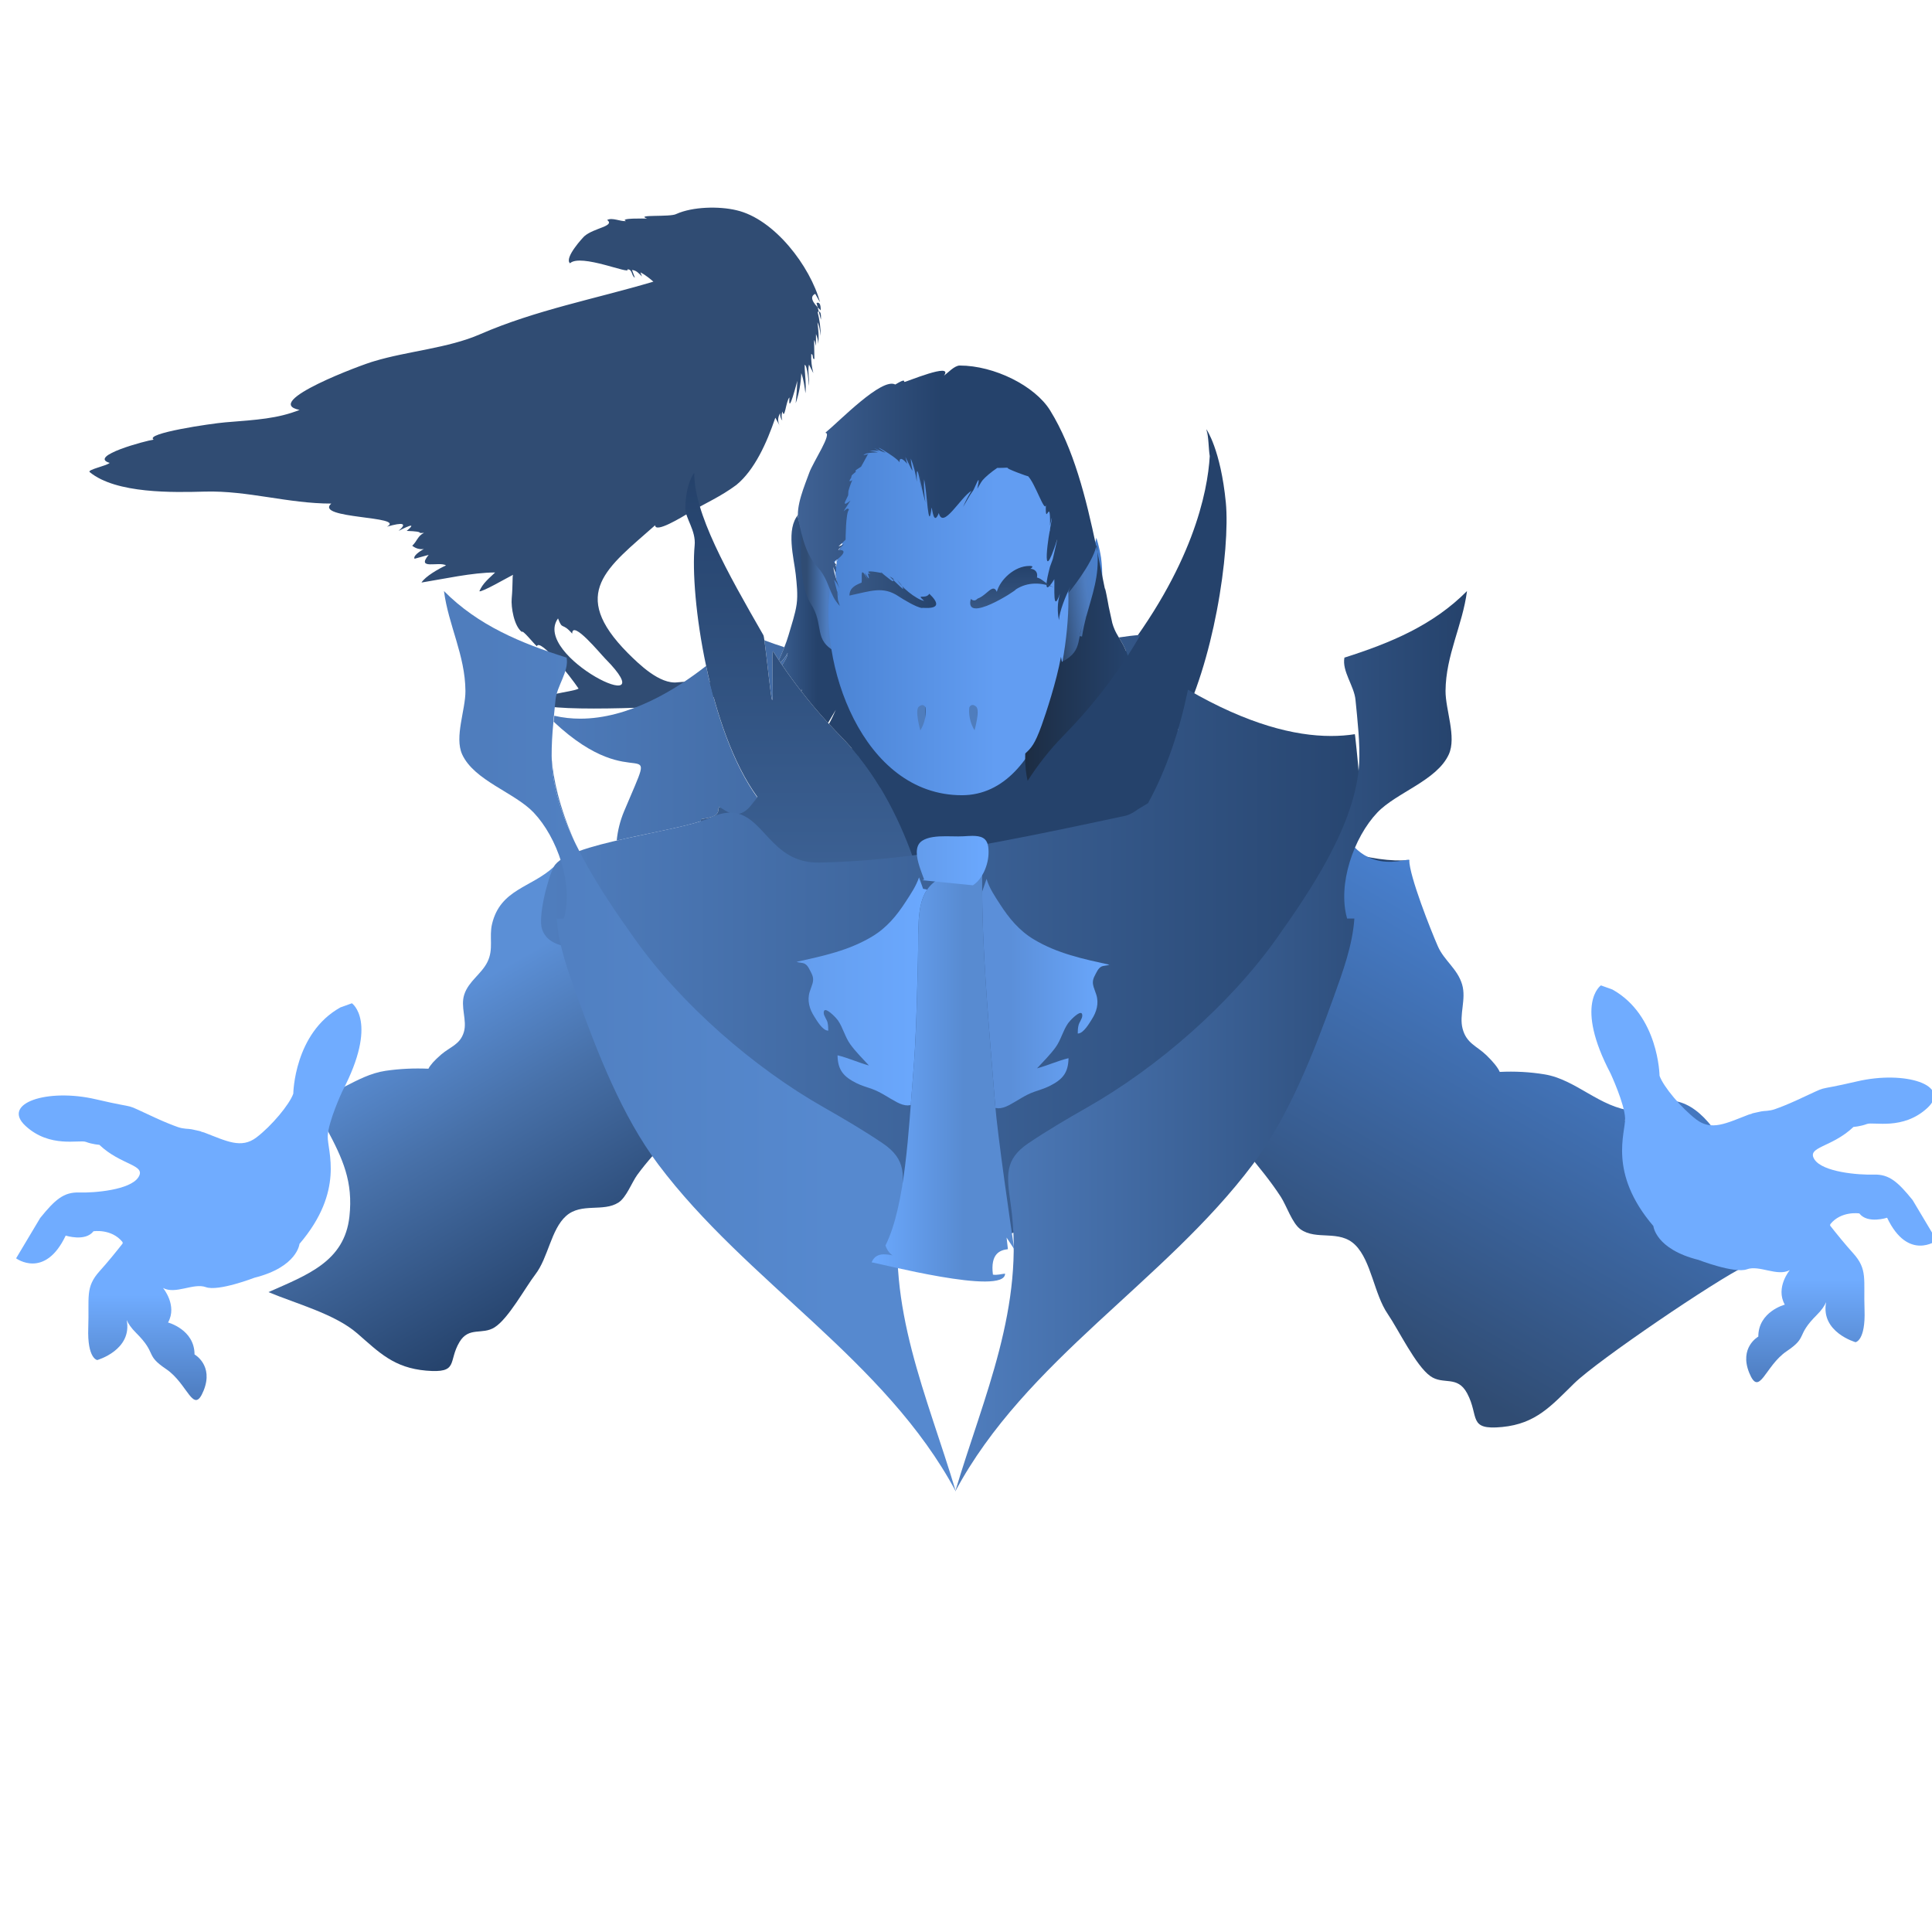 <?xml version="1.0" encoding="utf-8"?>
<!-- Generator: Adobe Illustrator 16.0.0, SVG Export Plug-In . SVG Version: 6.00 Build 0)  -->
<!DOCTYPE svg PUBLIC "-//W3C//DTD SVG 1.1//EN" "http://www.w3.org/Graphics/SVG/1.1/DTD/svg11.dtd">
<svg version="1.1" id="castl0" xmlns="http://www.w3.org/2000/svg" xmlns:xlink="http://www.w3.org/1999/xlink" x="0px" y="0px"
	 width="120px" height="120px" viewBox="0 0 120 120" enable-background="new 0 0 120 120" xml:space="preserve">
<linearGradient id="SVGID_1_" gradientUnits="userSpaceOnUse" x1="-533.333" y1="1076.97" x2="-532.333" y2="1076.97" gradientTransform="matrix(14.252 0 0 14.252 7652.034 -15295.651)">
	<stop  offset="0" style="stop-color:#4770A8"/>
	<stop  offset="0.163" style="stop-color:#25426B"/>
	<stop  offset="1" style="stop-color:#25426B"/>
</linearGradient>
<rect x="52.913" y="44.087" fill="url(#SVGID_1_)" width="12.229" height="18.901"/>
<linearGradient id="SVGID_2_" gradientUnits="userSpaceOnUse" x1="-533.4" y1="1076.926" x2="-532.293" y2="1076.926" gradientTransform="matrix(41.026 0 0 41.026 21888.766 -44153.422)">
	<stop  offset="0" style="stop-color:#304C73"/>
	<stop  offset="0.837" style="stop-color:#304C73"/>
	<stop  offset="1" style="stop-color:#304C73"/>
</linearGradient>
<path fill="url(#SVGID_2_)" d="M50.784,19.378c0.161-0.093,0.229,0.067,0.205,0.483c-0.09-0.348-0.183-0.696-0.273-1.043
	c0.181-0.068,0.267,0.083,0.26,0.457c-0.565-0.522-0.681-0.864-0.341-1.024c0.101,0.175,0.199,0.351,0.299,0.526
	c-0.604-2.225-2.827-5.177-5.196-5.72c-1.078-0.257-2.712-0.223-3.732,0.234c-0.357,0.209-2.612,0.012-1.813,0.284
	c-0.147,0.004-1.755-0.044-1.311,0.159c-0.36,0.03-0.848-0.241-1.169-0.072c0.506,0.388-0.813,0.49-1.409,1.002
	c-0.078,0.065-1.278,1.354-0.901,1.689c0.665-0.629,3.817,0.743,3.563,0.38c0.326-0.025,0.246,0.409,0.466,0.515
	c-0.059-0.16-0.118-0.319-0.177-0.479c0.27,0.026,0.412,0.19,0.62,0.405l-0.097-0.257c0.337,0.166,0.705,0.492,0.805,0.577
	c-3.609,1.073-7.299,1.757-10.777,3.272c-1.976,0.863-4.502,1.043-6.571,1.671c-0.686,0.181-7.045,2.548-4.628,3.024
	c-1.361,0.539-2.627,0.613-4.62,0.772c-0.894,0.075-5.047,0.687-4.443,1.074c-0.456,0.056-4.115,1.031-2.733,1.445
	c-0.172,0.177-1.413,0.422-1.242,0.569c1.644,1.357,5.216,1.265,7.167,1.213c2.668-0.07,5.146,0.744,7.838,0.744
	c-1.079,0.963,4.689,0.764,3.46,1.435c1.02-0.293,1.262-0.207,0.726,0.259c0.233-0.116,1.287-0.658,0.501,0.003
	c1.299,0.048,0.485,0.168,1.075,0.12c-0.397,0.195-0.417,0.506-0.731,0.802c0.211,0.169,0.451,0.238,0.719,0.205
	c0.013-0.009-0.708,0.378-0.575,0.604l0.876-0.243c-0.795,0.964,0.644,0.39,1.08,0.655c-0.446,0.199-1.292,0.685-1.525,1.065
	c1.357-0.218,3.17-0.625,4.573-0.625c-0.386,0.375-0.758,0.654-0.979,1.165c0.135,0.087,1.782-0.869,2.092-1.021
	c-0.051,0.1-0.006,0.614-0.083,1.472c-0.048,0.529,0.138,1.7,0.627,2.076c0.051-0.154,0.715,0.7,0.934,0.89
	c0.194-0.524,2.08,1.862,2.594,2.632c-0.444,0.241-2.515,0.323-2.489,0.925c0.724,0.624,9.854,0.137,9.868,0.028
	c0.025-0.207-0.319-0.2-0.377-0.35c0.304-0.081,2.851-0.051,2.846-0.186c-0.036-1.039-3.194-0.87-3.704-0.808
	c-1.108,0.136-2.389-1.125-3.089-1.82c-3.691-3.727-1.266-5.306,1.698-7.935c0.015,0.5,1.593-0.464,2.199-0.826
	c0.923-0.55,1.866-0.949,2.846-1.678c1.129-0.923,1.886-2.602,2.422-4.177c0.104,0.188,0.205,0.375,0.307,0.563
	c-0.171-0.281-0.173-0.563-0.01-0.847c-0.012,0.176,0.031,0.33,0.134,0.462c-0.057-0.197-0.056-0.391,0.01-0.567
	c0.14,0.587,0.215-0.647,0.434-0.871c-0.095,1.26,0.477-0.993,0.491-1.033c-0.02,0.466-0.053,0.931-0.101,1.395
	c0.207-0.603,0.322-1.232,0.346-1.868c0.153,0.403,0.198,0.826,0.259,1.246c0.063-0.582-0.049-1.178-0.049-1.763
	c0.171,0,0.265,1.233,0.27,1.31c0.037-0.415-0.096-0.927-0.002-1.327l0.271,0.531c-0.102-0.387-0.146-0.78-0.13-1.18
	c0.153-0.02,0.043,0.344,0.196,0.3c0-0.927-0.082-1.611,0.098-0.805c0-0.263,0-0.504,0-0.745c0.082,0.195,0.137,0.397,0.137,0.613
	c0.063-0.446,0.007-0.897-0.046-1.339c0.143,0.259,0.151,0.545,0.205,0.849C50.973,20.365,50.907,19.867,50.784,19.378
	C50.786,19.375,50.832,19.621,50.784,19.378z M37.602,40.92c3.937,3.994-4.622-0.188-2.942-2.509
	c0.291,0.773,0.236,0.203,0.88,0.945C35.539,38.458,37.302,40.624,37.602,40.92C37.725,41.046,37.351,40.673,37.602,40.92z"/>
<linearGradient id="SVGID_3_" gradientUnits="userSpaceOnUse" x1="34.392" y1="44.831" x2="34.392" y2="44.831" gradientTransform="matrix(5.740000e-005 0 0 -5.740000e-005 34.423 44.893)">
	<stop  offset="0" style="stop-color:#4F7DBD"/>
	<stop  offset="0.015" style="stop-color:#4F7DBD"/>
	<stop  offset="1" style="stop-color:#25426B"/>
</linearGradient>
<polygon fill="url(#SVGID_3_)" points="34.392,44.833 34.392,44.831 34.392,44.83 "/>
<linearGradient id="SVGID_4_" gradientUnits="userSpaceOnUse" x1="-533.333" y1="1076.969" x2="-532.333" y2="1076.969" gradientTransform="matrix(58.054 0 0 -58.054 30992.781 62568.766)">
	<stop  offset="0" style="stop-color:#4F7DBD"/>
	<stop  offset="0.015" style="stop-color:#4F7DBD"/>
	<stop  offset="1" style="stop-color:#25426B"/>
</linearGradient>
<path fill="url(#SVGID_4_)" d="M36.036,44.638c-0.534,0-1.074-0.057-1.608-0.182c-0.014,0.124-0.026,0.25-0.036,0.375
	c5.202,4.88,6.652,0.127,4.369,5.565c-0.248,0.595-0.395,1.201-0.457,1.813c1.883-0.439,3.985-0.805,5.225-1.2l0.013-0.123
	c0.231-0.08,1.127-0.08,1.077-0.64l0.044-0.117c0.066,0,0.199,0.249,0.383,0.359l0.251,0.27h0.063c0.188,0,0.364-0.115,0.528-0.067
	c0.235-0.046,0.485-0.262,0.742-0.576c0.185-0.226,0.317-0.438,0.411-0.58c-1.504-2.061-2.552-5.186-3.186-8.171
	C41.924,42.88,39.026,44.638,36.036,44.638z"/>
<linearGradient id="SVGID_5_" gradientUnits="userSpaceOnUse" x1="-533.333" y1="1076.971" x2="-532.333" y2="1076.971" gradientTransform="matrix(57.319 0 0 -57.319 30601.25 61780.82)">
	<stop  offset="0" style="stop-color:#4F7DBD"/>
	<stop  offset="0.015" style="stop-color:#4F7DBD"/>
	<stop  offset="1" style="stop-color:#25426B"/>
</linearGradient>
<path fill="url(#SVGID_5_)" d="M34.278,47.423c0.088,1.591,0.641,3.248,1.41,4.855c-0.961-2.167-1.319-3.897-1.422-5.141
	L34.278,47.423z"/>
<linearGradient id="SVGID_6_" gradientUnits="userSpaceOnUse" x1="-533.333" y1="1076.972" x2="-532.333" y2="1076.972" gradientTransform="matrix(55.464 0 0 -55.464 29612.441 59774.055)">
	<stop  offset="0" style="stop-color:#4F7DBD"/>
	<stop  offset="0.015" style="stop-color:#4F7DBD"/>
	<stop  offset="1" style="stop-color:#25426B"/>
</linearGradient>
<path fill="url(#SVGID_6_)" d="M48.579,41.313c0.159-0.255,0.336-0.504,0.343-0.756c-0.117,0.232-0.276,0.42-0.443,0.604
	L48.579,41.313z"/>
<linearGradient id="SVGID_7_" gradientUnits="userSpaceOnUse" x1="-533.333" y1="1076.971" x2="-532.333" y2="1076.971" gradientTransform="matrix(56.947 0 0 -56.947 30402.961 61371.875)">
	<stop  offset="0" style="stop-color:#4F7DBD"/>
	<stop  offset="0.015" style="stop-color:#4F7DBD"/>
	<stop  offset="1" style="stop-color:#25426B"/>
</linearGradient>
<path fill="url(#SVGID_7_)" d="M47.479,39.77c0.136,0.924,0.397,3.574,0.475,3.7l0.009,0.006c0.047,0,0.033-0.757,0.02-1.514
	c-0.009-0.758-0.02-1.516,0.028-1.516l0.008,0.007c0.116,0.184,0.235,0.368,0.356,0.551c0.121-0.265,0.235-0.532,0.343-0.803
	C48.305,40.069,47.893,39.926,47.479,39.77z"/>
<linearGradient id="SVGID_8_" gradientUnits="userSpaceOnUse" x1="-533.333" y1="1076.971" x2="-532.333" y2="1076.971" gradientTransform="matrix(0 -37.259 -37.259 0 40198.707 -19807.377)">
	<stop  offset="0" style="stop-color:#4770A8"/>
	<stop  offset="0.256" style="stop-color:#25426B"/>
	<stop  offset="1" style="stop-color:#25426B"/>
</linearGradient>
<path fill="url(#SVGID_8_)" d="M74.935,26.668c0.029,2.497,0.005,0.023,0.005,0.023c0.137,0.462,0.119,1.142,0.2,1.64
	c-0.132,2.234-1.054,6.9-5.747,12.842c0,0-4.486,3.51-7.072,10.748c0.16,0.572,0.538,1.118,0.84,1.586
	c0.562,0.873,1.188,1.633,2.087,2.172c1.469,0.884,3.061,1.213,4.707,1.578c-0.153,0.059-0.376,0.047-0.509,0.119
	c-0.203,0.105-0.299,0.364-0.404,0.56c-0.147,0.271-0.138,0.471-0.077,0.686c4.736-3.251,12.409-8.619,13.043-9.265l0.04-0.063
	c-0.041-0.014-0.229-0.091-0.521-0.215c-0.63-0.269-1.729-0.752-2.748-1.248c-1.257-0.609-2.389-1.233-2.364-1.491
	c0.016-0.2-0.251-0.217-0.656-0.217h-0.135h-0.139c-0.721,0-1.7-0.043-2.313-0.792c1.125-2.125,1.916-4.832,2.404-7.379
	c0.527-2.74,0.701-5.295,0.563-6.735C75.817,27.914,74.935,26.668,74.935,26.668"/>
<linearGradient id="SVGID_9_" gradientUnits="userSpaceOnUse" x1="-533.333" y1="1076.973" x2="-532.333" y2="1076.973" gradientTransform="matrix(57.639 0 0 -57.639 30772.023 62115.734)">
	<stop  offset="0" style="stop-color:#4F7DBD"/>
	<stop  offset="0.015" style="stop-color:#4F7DBD"/>
	<stop  offset="1" style="stop-color:#25426B"/>
</linearGradient>
<path fill="url(#SVGID_9_)" d="M69.814,40.154c0.091,0.188,0.165,0.381,0.229,0.579c0.284-0.435,0.547-0.868,0.792-1.296
	c-0.416,0.028-0.863,0.083-1.343,0.157C69.604,39.778,69.716,39.96,69.814,40.154z"/>
<linearGradient id="SVGID_10_" gradientUnits="userSpaceOnUse" x1="-533.333" y1="1076.971" x2="-532.333" y2="1076.971" gradientTransform="matrix(0 -37.207 -37.207 0 40120.914 -19777.231)">
	<stop  offset="0.005" style="stop-color:#4770A8"/>
	<stop  offset="1" style="stop-color:#25426B"/>
</linearGradient>
<path fill="url(#SVGID_10_)" d="M48.835,53.469l-0.12-0.213L48.835,53.469 M43.123,29.365c0,0-0.536,0.636-0.555,2.203
	c-0.009,0.621,0.669,1.375,0.578,2.313c-0.151,1.567,0.068,4.455,0.709,7.466c0.634,2.985,1.682,6.092,3.186,8.153
	c-0.094,0.141-0.227,0.319-0.411,0.545c-0.257,0.313-0.507,0.459-0.742,0.505l-0.171,0.016c-0.152,0-0.291-0.037-0.421-0.089
	l-0.251-0.129c-0.184-0.11-0.316-0.218-0.383-0.218l-0.044,0.117c0.05,0.56-0.846,0.56-1.077,0.64l-0.013,0.123
	c0.127,0.945,2.413,7.103,6.857,10.318c0.114-0.311,0.196-0.546,0-0.907c-0.106-0.196-0.203-0.454-0.402-0.561
	c-0.137-0.073-0.358-0.06-0.509-0.117c1.646-0.367,3.235-0.695,4.704-1.58c0.897-0.541,1.525-1.3,2.088-2.173
	c0.286-0.442,0.637-0.954,0.814-1.493c-0.123-0.334-0.293-0.771-0.361-1.202c-0.47-1.319-1.06-2.671-1.806-3.967l-0.108-0.185
	l-0.125-0.212c-0.396-0.653-0.834-1.291-1.316-1.899l-0.07-0.089c-0.334-0.418-0.692-0.822-1.072-1.209
	c-0.249-0.256-0.492-0.513-0.73-0.771l-0.058-0.059c-0.598-0.653-1.152-1.309-1.661-1.962l-0.016-0.02
	c-0.42-0.538-0.812-1.076-1.178-1.61l-0.101-0.152l-0.104-0.156c-0.121-0.184-0.24-0.367-0.356-0.551l-0.008-0.007
	c-0.048,0-0.037,0.758-0.028,1.516c0.014,0.757,0.027,1.514-0.02,1.514l-0.009-0.006c-0.077-0.126-0.339-2.776-0.475-3.7
	c-0.026-0.175-0.044-0.287-0.059-0.312C45.145,35.503,43.098,31.867,43.123,29.365"/>
<linearGradient id="SVGID_11_" gradientUnits="userSpaceOnUse" x1="-533.112" y1="1076.665" x2="-532.722" y2="1077.341" gradientTransform="matrix(30.356 0 0 30.356 16206.304 -32622.576)">
	<stop  offset="0.153" style="stop-color:#5B8FD6"/>
	<stop  offset="0.478" style="stop-color:#4770A8"/>
	<stop  offset="1" style="stop-color:#25426B"/>
</linearGradient>
<path fill="url(#SVGID_11_)" d="M44.713,66.3c-1.212-1.104-2.38-2.083-3.25-3.495c-0.556-0.901-0.804-1.788-1.398-2.599
	c-0.733-1.005-1.779-1.772-2.363-2.902c-0.521-1.008-1.729-3.688-3.305-3.462c-1.399,1.296-3.312,1.379-3.833,3.541
	c-0.198,0.82,0.111,1.558-0.289,2.366c-0.371,0.753-1.163,1.187-1.436,2.017c-0.257,0.777,0.189,1.599-0.027,2.335
	c-0.233,0.781-0.836,0.905-1.412,1.399c-0.423,0.365-0.675,0.653-0.79,0.88c-0.885-0.039-1.772,0-2.656,0.129
	c-1.863,0.274-3.263,1.749-5.221,1.923l1.562,1.684c1.003,1.877,1.644,3.275,1.409,5.442c-0.304,2.797-2.613,3.626-5.029,4.697
	c1.685,0.712,4.125,1.352,5.522,2.57c1.361,1.187,2.27,2.133,4.271,2.307c2.055,0.176,1.341-0.553,2.072-1.779
	c0.584-0.973,1.414-0.422,2.179-0.909c0.865-0.546,1.895-2.456,2.527-3.281c0.811-1.051,0.973-2.798,1.917-3.64
	c0.95-0.84,2.304-0.22,3.255-0.834c0.486-0.315,0.826-1.248,1.159-1.709c0.609-0.837,1.313-1.593,2.02-2.351
	c1.496-1.612,3.191-2.208,5.434-1.245C46.054,68.475,45.739,67.237,44.713,66.3"/>
<linearGradient id="SVGID_12_" gradientUnits="userSpaceOnUse" x1="-533.333" y1="1076.971" x2="-532.333" y2="1076.971" gradientTransform="matrix(53.923 0 0 53.923 28792.57 -58013.656)">
	<stop  offset="0" style="stop-color:#4F7DBD"/>
	<stop  offset="0.015" style="stop-color:#4F7DBD"/>
	<stop  offset="1" style="stop-color:#25426B"/>
</linearGradient>
<path fill="url(#SVGID_12_)" d="M83.629,52.864c0.425-1.08,0.725-2.163,0.788-3.218c0.011-0.181,0.016-0.369,0.016-0.561
	c-0.002-1.089-0.151-2.313-0.259-3.34l-0.021-0.143c-0.46,0.072-0.951,0.111-1.482,0.111c-2.262,0-5.182-0.729-8.883-2.874
	c-0.509,2.468-1.33,4.962-2.481,7.047l-0.656,0.398c-0.281,0.219-0.604,0.376-0.955,0.429c-1.306,0.279-2.609,0.559-3.918,0.827
	c-4.901,1.012-9.868,1.936-14.89,2.037c-1.551,0.031-2.417-0.761-3.159-1.551c-0.982-1.046-1.751-2.091-3.612-1.239
	c-1.94,0.891-8.96,1.57-9.72,3.054c-0.406,0.789-0.992,3.139-0.724,3.892c0.616,1.707,3.434,0.686,4.388,2.223
	c2.75,4.432,6.17,8.585,10.162,11.954c3.272,2.766,7.364,5.319,11.811,5.163c6.253-0.223,10.861-5.915,15.652-9.274
	c2.21-1.551,4.359-3.101,6.119-5.176c2.341-2.765,4.029-6.024,5.726-9.204C86.456,53.526,84.872,53.306,83.629,52.864z"/>
<linearGradient id="SVGID_13_" gradientUnits="userSpaceOnUse" x1="-533.333" y1="1076.969" x2="-532.333" y2="1076.969" gradientTransform="matrix(9.128 0 0 -9.128 4915.131 9871.095)">
	<stop  offset="0" style="stop-color:#4770A8"/>
	<stop  offset="0.429" style="stop-color:#25426B"/>
	<stop  offset="1" style="stop-color:#25426B"/>
</linearGradient>
<path fill="url(#SVGID_13_)" d="M53.744,45.949v0.146l-0.059,0.16c-0.096,0.263-0.205,0.521-0.321,0.776
	c0.482,0.608,0.92,1.247,1.316,1.899c0.002-0.119,0.003-0.235,0.003-0.348c0-0.644-0.046-1.199-0.078-1.519
	C54.251,46.674,53.969,46.304,53.744,45.949 M49.588,31.957c-0.785,0.902-0.278,2.695-0.164,3.712
	c0.063,0.597,0.139,1.248,0.059,1.848c-0.088,0.634-0.327,1.308-0.502,1.924c-0.075,0.256-0.164,0.509-0.264,0.759
	c-0.107,0.271-0.222,0.539-0.343,0.803l0.104,0.156c0.167-0.184,0.326-0.372,0.443-0.604c-0.007,0.252-0.184,0.501-0.343,0.756
	c0.366,0.535,0.758,1.072,1.178,1.61l0.064-0.127l-0.049,0.147c0.509,0.653,1.063,1.309,1.661,1.962
	c0.145-0.245,0.287-0.489,0.432-0.734l0.052-0.089c-0.131,0.303-0.268,0.599-0.426,0.882c0.238,0.258,0.481,0.515,0.73,0.771
	c0.38,0.387,0.738,0.791,1.072,1.209c0.133-0.339,0.267-0.693,0.445-1.004c-1.273-2.018-0.729-3.526-1.397-5.069
	c-0.746-1.728-0.604-3.429-0.551-4.432c-0.059-0.257-0.107-0.506-0.142-0.692c-0.075-0.045-0.168-0.105-0.274-0.181
	c-0.531-0.373-1.004-1.025-1.297-1.683c-0.188-0.427-0.52-1.782-0.52-1.782L49.588,31.957"/>
<linearGradient id="SVGID_14_" gradientUnits="userSpaceOnUse" x1="-533.334" y1="1076.971" x2="-532.333" y2="1076.971" gradientTransform="matrix(2.371 0 0 -2.371 1314.222 2590.124)">
	<stop  offset="0" style="stop-color:#304C73"/>
	<stop  offset="0.177" style="stop-color:#304C73"/>
	<stop  offset="0.7" style="stop-color:#4E7DC0"/>
	<stop  offset="0.995" style="stop-color:#4880CF"/>
	<stop  offset="1" style="stop-color:#4880CF"/>
</linearGradient>
<path fill="url(#SVGID_14_)" d="M51.94,37.161c0,0,0.191-0.976-0.544-1.577c-0.738-0.602-1.457-1.621-1.577-2.584
	c0,0-0.342,3.126,0.54,4.497c0.879,1.372,0.104,2.254,1.604,3.015C51.964,40.512,52.342,38.938,51.94,37.161z"/>
<linearGradient id="SVGID_15_" gradientUnits="userSpaceOnUse" x1="84.611" y1="84.268" x2="98.703" y2="59.861">
	<stop  offset="0.049" style="stop-color:#304C73"/>
	<stop  offset="0.995" style="stop-color:#4880CF"/>
	<stop  offset="1" style="stop-color:#4880CF"/>
</linearGradient>
<path fill="url(#SVGID_15_)" d="M109.508,77.592c0,0-0.039-0.183-0.121-0.497c-0.173,0.135-1.596,1.185-3.59,1.236L107,77.329
	l-4.583-6.534l-0.985-0.23c0.324-0.409,0.665-0.738,0.965-0.948c1.442-1.011,6.495,6.674,6.973,7.408
	c-0.563-2.195-2.845-9.938-6.632-8.483c-0.697,0.268-1.304,0.634-1.831,1.06l0.504-0.609c-2.053-0.206-3.521-1.941-5.475-2.262
	c-0.925-0.152-1.856-0.199-2.783-0.152c-0.121-0.269-0.386-0.606-0.828-1.035c-0.601-0.582-1.236-0.728-1.479-1.645
	c-0.231-0.867,0.239-1.833-0.031-2.75c-0.287-0.976-1.117-1.485-1.506-2.371c-0.419-0.952-1.778-4.371-1.778-5.357
	c0-0.051-0.181-0.004-0.474,0.042c-0.664,0.108-1.907,0.215-2.928-0.846c-1.655-0.265-2.057,2.097-2.607,3.285
	c-0.611,1.329-1.708,2.23-2.479,3.413c-0.622,0.952-0.881,1.997-1.464,3.056c-0.913,1.662-2.136,2.812-3.406,4.113
	c-1.079,1.101-1.408,2.558-2.43,3.625c2.352-1.132,4.126-0.433,5.696,1.465c0.735,0.892,1.478,1.781,2.117,2.768
	c0.35,0.54,0.704,1.637,1.214,2.007c0.999,0.723,2.42-0.005,3.41,0.983c0.995,0.989,1.166,3.045,2.014,4.281
	c0.663,0.97,1.74,3.218,2.648,3.861c0.802,0.571,1.671-0.076,2.285,1.069c0.769,1.44,0.019,2.3,2.174,2.091
	c2.098-0.203,3.047-1.315,4.475-2.711c1.468-1.436,8.846-6.437,10.614-7.274c-0.095-0.047-0.203-0.081-0.311-0.116
	C108.963,78.063,109.508,77.592,109.508,77.592z"/>
<linearGradient id="SVGID_16_" gradientUnits="userSpaceOnUse" x1="-533.333" y1="1076.97" x2="-532.333" y2="1076.97" gradientTransform="matrix(3.58 -0.442 -0.442 -3.58 2450.366 3657.272)">
	<stop  offset="0" style="stop-color:#304C73"/>
	<stop  offset="0.177" style="stop-color:#304C73"/>
	<stop  offset="0.7" style="stop-color:#4E7DC0"/>
	<stop  offset="0.995" style="stop-color:#4880CF"/>
	<stop  offset="1" style="stop-color:#4880CF"/>
</linearGradient>
<path fill="url(#SVGID_16_)" d="M68.094,33.398l-0.01,0.057l-0.045,0.194c-0.407,1.606-1.926,2.561-1.926,2.561v-0.003l-0.047,0.034
	l-0.099,0.081l-0.029,0.049l0.009-0.033L65.78,36.5c-0.069,0.133-0.128,0.267-0.171,0.4c0.338,1.608,0.184,3.492,0.184,3.492
	c-0.002,0.259-0.029,0.544-0.067,0.848c0.076,0.207,0.129,0.321,0.129,0.321c2.167-1.085,0.879-1.873,2.031-3.489l0.048-0.074
	l0.019-0.025c0.188-0.32,0.313-0.665,0.396-1.016c0.115-0.536,0.133-1.115,0.101-1.653c-0.015-0.232-0.033-0.456-0.061-0.667
	C68.273,33.908,68.094,33.398,68.094,33.398"/>
<linearGradient id="SVGID_17_" gradientUnits="userSpaceOnUse" x1="-533.333" y1="1076.971" x2="-532.333" y2="1076.971" gradientTransform="matrix(31.79 0 0 -31.79 16982.32 34301.766)">
	<stop  offset="0.074" style="stop-color:#4F7DBD"/>
	<stop  offset="0.754" style="stop-color:#5689CF"/>
</linearGradient>
<path fill="url(#SVGID_17_)" d="M35.023,57.052c0.609-2.128-0.415-5.042-1.876-6.582c-1.186-1.249-3.694-1.983-4.441-3.613
	c-0.492-1.082,0.212-2.767,0.203-3.942c-0.017-2.231-1.055-4.073-1.333-6.203c2.105,2.125,4.76,3.23,7.616,4.134
	c0.162,0.843-0.605,1.756-0.688,2.618c-0.121,1.227-0.292,2.735-0.225,3.96c0.209,3.755,3.003,7.876,5.122,10.86
	c2.924,4.119,7.427,8.038,11.8,10.517c1.244,0.707,2.433,1.408,3.614,2.203c1.507,1.018,1.356,2.02,1.104,3.798
	c-0.902,6.375,1.662,11.863,3.448,17.835c-4.373-8.17-13.003-13.012-18.488-20.322c-2.25-3.001-3.77-6.921-5.027-10.419
	c-0.559-1.548-1.166-3.186-1.276-4.843H35.023"/>
<linearGradient id="SVGID_18_" gradientUnits="userSpaceOnUse" x1="-533.333" y1="1076.973" x2="-532.333" y2="1076.973" gradientTransform="matrix(31.789 0 0 -31.789 17013.566 34300.719)">
	<stop  offset="0" style="stop-color:#4F7DBD"/>
	<stop  offset="0.015" style="stop-color:#4F7DBD"/>
	<stop  offset="1" style="stop-color:#25426B"/>
</linearGradient>
<path fill="url(#SVGID_18_)" d="M83.671,57.052c-0.608-2.128,0.414-5.042,1.876-6.582c1.187-1.249,3.698-1.983,4.441-3.613
	c0.493-1.082-0.209-2.767-0.203-3.942c0.018-2.231,1.058-4.073,1.333-6.203c-2.106,2.125-4.76,3.23-7.613,4.134
	c-0.162,0.843,0.604,1.756,0.687,2.618c0.121,1.227,0.294,2.735,0.227,3.96c-0.211,3.755-3.006,7.876-5.123,10.86
	c-2.918,4.119-7.428,8.038-11.798,10.517c-1.243,0.707-2.434,1.408-3.617,2.203c-1.507,1.018-1.356,2.02-1.103,3.798
	c0.903,6.375-1.661,11.863-3.446,17.835c4.372-8.17,13.003-13.012,18.487-20.322c2.25-3.001,3.771-6.921,5.031-10.419
	c0.557-1.548,1.161-3.186,1.273-4.843H83.671"/>
<linearGradient id="SVGID_19_" gradientUnits="userSpaceOnUse" x1="-533.344" y1="1076.986" x2="-532.344" y2="1076.986" gradientTransform="matrix(-16.313 0 0 -16.313 -8634.001 17607.016)">
	<stop  offset="0.281" style="stop-color:#629DF2"/>
	<stop  offset="0.995" style="stop-color:#4880CF"/>
	<stop  offset="1" style="stop-color:#94BEFA"/>
</linearGradient>
<path fill="url(#SVGID_19_)" d="M65.53,32.139C65.53,32.246,65.53,32.461,65.53,32.139 M65.53,32.047
	C65.369,32.644,65.53,32.247,65.53,32.047 M65.533,31.985C65.533,32.025,65.533,32.096,65.533,31.985 M65.55,31.972
	C65.528,32.055,65.517,32.325,65.55,31.972 M65.632,31.563c-0.101,0.456-0.078,0.317-0.078,0.317
	C65.555,31.881,65.568,32.003,65.632,31.563 M65.17,30.442C65.13,31.154,65.198,30.62,65.17,30.442 M58.829,30.208
	C58.864,30.378,58.862,30.319,58.829,30.208 M59.413,29.711L59.413,29.711 M58.571,30.804l-0.021-0.046L58.571,30.804
	 M54.692,27.156c-0.252,0.005-0.106,0.109,0.428,0.313c-0.276-0.07-1.015-0.605-0.365-0.132c-0.201-0.036-0.406-0.04-0.608-0.012
	c1.228,0.169-0.149-0.014-0.438,0.34c0.127-0.039,0.254-0.079,0.38-0.118l-0.087,0.028l-0.615,0.905l-0.17,0.13l-0.315,0.286
	l0.128-0.043c0,0-0.272,0.162-0.356,0.325c0.378-0.336-0.098,0.179-0.098,0.179l-0.114,0.148c0.001,0.002,0.47-0.238-0.019,0.114
	c0.38-0.237-0.038,0.498-0.049,0.589c-0.202,0.59,0.049,0.213,0.049,0.213l-0.359,0.577c0.011,0.005-0.4-0.005,0.374-0.175
	c-0.693,1.313-0.146,0.231-0.067,0.581c-0.423,0.468-0.264,2.008-0.264,2.008c0.007,0.011,0.382-0.468-0.032,0.225
	c0.5-0.196,0.242-0.124,0.096,0.084l0.15-0.081c-0.217,0.133-0.034,0.103-0.034,0.103c0.001,0.001-0.308,0.015,0.03,0.015
	c-2.321,3.989,0.327,0.229-0.496,0.805c0.346,0.45,0.096,0.193,0.096,0.193l0.028,0.14c-0.007,0.01-0.001,0.709-0.166-0.01
	c0.007,0.423,0.194,1.362,0.194,1.362s-0.109-0.376-0.243-0.529c0.039,0.301,0.123,0.903,0.123,0.903v0.536
	c0,0-0.097-0.207,0.011,0.239c-0.17-0.368-0.259-0.761-0.273-1.177c-0.869,4.909,1.933,13.173,8.132,13.173
	c5.3,0,6.823-9.1,6.598-12.894c-0.104,0.359-0.228,0.71-0.371,1.056c-0.06-0.549-0.006-1.083,0.161-1.604
	c-0.466,1.181-0.274-0.5-0.306-0.972c-0.072,0.158-0.105,0.32-0.097,0.487c-0.021-0.43-0.017-1.468-0.017-1.468l0.021-0.213
	c0.006,0.002,0.037,0.063,0.238-0.982c-0.817,2.309-0.691,0.174-0.495-0.443c0-0.27,0.173-2.233-0.262-0.859
	c0.139-0.786-0.063-0.442-0.063-0.442l-1.042-1.956c0,0-1.503-0.553-1.248-0.532c0.409-0.013-2.391,0.018,0.17-0.308
	c-0.642,0.001-1.48,0.61-1.803,1.079c0.23-0.563-0.252,0.134-0.252,0.134c-0.003-0.001-0.046-0.152-0.432,0.58
	c0.092-0.239,0.211-0.462,0.357-0.672c-0.596,0.218-1.372,1.628-1.8,0.872c-0.255,0.632-0.504-0.07-0.6-0.17
	c-0.047,1.317-0.543-0.701-0.825-1.175c0,0.369,0.078,0.719,0.237,1.052c-0.289-0.361-0.495-0.77-0.616-1.224
	c0.569,2.355-0.254-1.563-0.221,0.376c-0.088-0.418-0.216-0.823-0.381-1.215c0.024,0.242,0.073,0.727,0.073,0.727
	c-0.002,0-0.25-0.567-0.428-0.826c0.022,0.166,0.05,0.331,0.085,0.494l-0.007-0.036c0.156,0.098-0.432-0.728-0.527-0.135
	C55.678,27.684,55.272,27.156,54.692,27.156"/>
<linearGradient id="SVGID_20_" gradientUnits="userSpaceOnUse" x1="-533.333" y1="1076.971" x2="-532.333" y2="1076.971" gradientTransform="matrix(6.371 0 0 6.371 3461.389 -6819.704)">
	<stop  offset="0" style="stop-color:#1C2C42"/>
	<stop  offset="1" style="stop-color:#25426B"/>
</linearGradient>
<path fill="url(#SVGID_20_)" d="M69.814,40.154c-0.099-0.194-0.211-0.376-0.322-0.561c-0.102-0.168-0.197-0.337-0.273-0.518
	c-0.054-0.123-0.095-0.248-0.132-0.375c-0.075-0.327-0.147-0.666-0.219-1.002c-0.025-0.138-0.05-0.274-0.075-0.41
	c-0.044-0.221-0.09-0.492-0.162-0.763l0.006,0.1c-0.157-0.774-0.316-1.561-0.48-2.353c0.137,1.474-0.317,2.681-0.675,3.979
	c-0.729,1.281-0.081,2.128-1.523,2.859c0,0-0.027-0.113-0.06-0.313c-0.277,1.526-0.926,3.494-1.202,4.259
	c-0.428,1.187-0.653,1.412-1.017,1.745l-0.005,0.276c0,0.551,0.061,1.017,0.153,1.424c0.628-0.981,1.354-1.916,2.189-2.77
	c1.628-1.658,2.955-3.346,4.025-5C69.979,40.535,69.905,40.342,69.814,40.154z M67.359,38.491l0.117-0.218
	c-0.11,0.406-0.202,0.826-0.271,1.264l-0.145-0.027C67.109,39.119,67.238,38.758,67.359,38.491z"/>
<linearGradient id="SVGID_21_" gradientUnits="userSpaceOnUse" x1="-533.333" y1="1076.977" x2="-532.333" y2="1076.977" gradientTransform="matrix(0.068 0 0 0.068 88.358 -36.581)">
	<stop  offset="0" style="stop-color:#1C2C42"/>
	<stop  offset="1" style="stop-color:#25426B"/>
</linearGradient>
<path fill="url(#SVGID_21_)" d="M51.993,36.698l0.008,0.079C52.142,37.328,51.994,36.698,51.993,36.698z"/>
<linearGradient id="SVGID_22_" gradientUnits="userSpaceOnUse" x1="-533.333" y1="1076.969" x2="-532.333" y2="1076.969" gradientTransform="matrix(0.037 0 0 0.037 75.913 -10.66)">
	<stop  offset="0" style="stop-color:#1C2C42"/>
	<stop  offset="1" style="stop-color:#25426B"/>
</linearGradient>
<polygon fill="url(#SVGID_22_)" points="56.359,28.865 56.344,28.812 56.368,28.903 "/>
<linearGradient id="SVGID_23_" gradientUnits="userSpaceOnUse" x1="-533.333" y1="1076.969" x2="-532.333" y2="1076.969" gradientTransform="matrix(0.069 0 0 0.069 104.987 -40.453)">
	<stop  offset="0" style="stop-color:#1C2C42"/>
	<stop  offset="1" style="stop-color:#25426B"/>
</linearGradient>
<path fill="url(#SVGID_23_)" d="M68.087,33.94c0.023,0.112,0.046,0.222,0.069,0.333c-0.014-0.143-0.016-0.28-0.042-0.428
	L68.087,33.94z"/>
<linearGradient id="SVGID_24_" gradientUnits="userSpaceOnUse" x1="-533.332" y1="1076.971" x2="-532.332" y2="1076.971" gradientTransform="matrix(18.537 0 0 18.537 9935.7 -19932.719)">
	<stop  offset="0" style="stop-color:#406396"/>
	<stop  offset="0.497" style="stop-color:#25426B"/>
	<stop  offset="1" style="stop-color:#25426B"/>
</linearGradient>
<path fill="url(#SVGID_24_)" d="M59.61,22.704c-0.326,0-0.746,0.463-0.979,0.631c0.636-0.875-2.388,0.412-2.454,0.388
	c-0.061-0.021,0.114-0.253-0.569,0.16c-0.845-0.451-3.463,2.276-4.35,3c0.471,0-0.754,1.807-0.996,2.486
	c-0.273,0.769-0.861,2.092-0.665,2.972c0.238,1.059,0.457,2.099,1.187,2.89c0.729,0.79,0.693,1.688,1.38,2.408
	c-0.037-0.128-0.118-0.379-0.118-0.379l-0.044-0.482c-0.039-0.152-0.1-0.387-0.19-0.755c0.157,0.144,0.322,0.507,0.322,0.507
	s-0.339-0.904-0.378-1.325c0.229,0.708,0.173,0,0.173,0l-0.035-0.137c0-0.002,0.27,0.248-0.112-0.188
	c0.289-0.123,1.047-0.784,0.271-0.711c0.103-0.052,0.15-0.077,0.255-0.128c-0.398,0.155-0.207,0.036,0.049-0.104l-0.177,0.085
	l0.249-0.215c-0.049,0.02-0.151,0.062-0.346,0.134c0.143-0.141,0.439-0.42,0.439-0.42c0-0.002,0.004-1.685,0.205-1.851
	c-0.077-0.352-0.732,0.705,0.097-0.579c-0.518,0.427-0.313,0.032-0.313,0.032l0.17-0.359l0.016-0.267
	c0.002,0,0.112-0.426,0.245-0.671c-0.344,0.203-0.079-0.141-0.079-0.141l0.034-0.146l0.05-0.056c0.103-0.088,0.223-0.19,0.223-0.19
	l-0.038-0.026l-0.003-0.002c-0.005-0.026,0.033-0.077,0.217-0.188l-0.01,0.008l0.151-0.102l0.421-0.765
	c0.141-0.075,0.108-0.027-0.28,0.061c0.222-0.3,1.622-0.068,0.377-0.284c0.197-0.017,0.396-0.009,0.608,0.017
	c-0.738-0.412,0.104,0.051,0.393,0.103c-1.243-0.803,0.631,0.224,0.865,0.597c-0.018-0.445,0.359-0.06,0.475,0.101
	c-0.038-0.145-0.078-0.289-0.11-0.432c0.695,1.415,0.352,0.766,0.335,0.098c0.18,0.43,0.3,0.922,0.374,1.441
	c-0.078-2.331,0.593,2.576,0.162-0.423c0.095,0.581,0.215,1.155,0.371,1.704c-0.074-0.472-0.106-0.946-0.084-1.43
	c0.188,0.666,0.26,3.477,0.469,1.753c0.056,0.155,0.138,1.136,0.449,0.342c0.257,1.047,1.33-0.958,2.027-1.381
	c-0.203,0.324-0.38,0.666-0.52,1.005c0.202-0.33,0.405-0.729,0.623-1.018c0.1-0.133,0.519-1.33,0.262-0.116
	c0.113-0.181,0.22-0.401,0.334-0.537c0.16-0.188,0.525-0.501,0.902-0.755c0.346,0.005,0.852-0.036,0.65-0.006
	c-0.215,0.003,1.329,0.58,1.259,0.514c0.445,0.443,1.031,2.288,1.11,1.799c-0.039,1.481,0.291-0.674,0.261,1.269l0.019-0.074
	c-0.014,0.115-0.005,0.095,0.003-0.017c0.028-0.137,0.057-0.273,0.091-0.404c-0.003,0.262-0.113,0.548-0.118,0.835
	c0.006-0.363-0.682,4.021,0.456,0.514c-0.091,0.406-0.279,1.228-0.279,1.228l-0.177,0.487c0.004,0.001-0.634,2.244,0.27,0.767
	c0.031,0.489-0.11,2.21,0.351,0.898c-0.162,0.568-0.171,1.115-0.062,1.646c0.026-0.535,0.417-1.526,0.715-2.085
	c-0.053,0.132-0.137,0.393-0.137,0.393c0.019,0.013,1.496-1.802,1.737-2.887c-0.638-3.035-1.402-6.079-2.863-8.447
	C64.274,23.958,61.748,22.704,59.61,22.704z M62.586,28.718l0.209-0.049L62.586,28.718z"/>
<linearGradient id="SVGID_25_" gradientUnits="userSpaceOnUse" x1="-533.333" y1="1076.973" x2="-532.333" y2="1076.973" gradientTransform="matrix(8.702 0 0 -8.702 4690.341 9432.978)">
	<stop  offset="0" style="stop-color:#649DED"/>
	<stop  offset="1" style="stop-color:#6BA9FF"/>
</linearGradient>
<path fill="url(#SVGID_25_)" d="M57.081,54.497c-0.178,0.539-0.528,1.051-0.814,1.493c-0.563,0.874-1.19,1.633-2.088,2.173
	c-1.469,0.884-3.059,1.212-4.704,1.58c0.15,0.058,0.372,0.044,0.509,0.117c0.199,0.106,0.296,0.364,0.402,0.561
	c0.196,0.361,0.114,0.596,0,0.907l-0.092,0.265c-0.173,0.55-0.018,1.08,0.282,1.546c0.138,0.215,0.51,0.875,0.857,0.875h0.013
	c-0.003-0.166-0.007-0.337-0.045-0.501c-0.043-0.187-0.228-0.404-0.238-0.59c-0.005-0.134,0.036-0.186,0.103-0.186
	c0.211,0,0.676,0.492,0.782,0.643c0.315,0.458,0.436,1.028,0.766,1.485c0.339,0.467,0.766,0.89,1.157,1.315
	c-0.656-0.18-1.283-0.47-1.951-0.634c0.015,0.926,0.381,1.334,1.186,1.735c0.312,0.155,0.633,0.243,0.957,0.357
	c0.556,0.2,1.022,0.548,1.541,0.822c0.254,0.134,0.479,0.2,0.677,0.2l0.188-0.022c0.052-0.669,0.099-1.317,0.149-1.926
	c0.041-0.497,0.075-1.001,0.104-1.509l0.002-0.034v0.012c0.104-1.811,0.144-3.68,0.188-5.478c0.052-1.953-0.101-3.463,0.575-4.451
	l-0.182-0.034l-0.073-0.014l-0.022-0.068l-0.15-0.422l0.12-0.042l-0.12,0.042L57.081,54.497"/>
<linearGradient id="SVGID_26_" gradientUnits="userSpaceOnUse" x1="-533.333" y1="1076.971" x2="-532.333" y2="1076.971" gradientTransform="matrix(8.707 0 0 -8.707 4704.157 9439.357)">
	<stop  offset="0.266" style="stop-color:#5B8FD9"/>
	<stop  offset="1" style="stop-color:#6BA9FF"/>
</linearGradient>
<path fill="url(#SVGID_26_)" d="M61.277,54.585c-0.094,0.262-0.185,0.529-0.274,0.801c0.029,4.366,0.469,8.882,0.8,13.152
	l0.021,0.279l0.182,0.021c0.196,0,0.422-0.064,0.674-0.198c0.519-0.274,0.985-0.624,1.543-0.821
	c0.323-0.116,0.643-0.205,0.954-0.358c0.809-0.403,1.175-0.809,1.19-1.735c-0.67,0.162-1.295,0.452-1.956,0.631
	c0.393-0.425,0.819-0.846,1.159-1.314c0.329-0.457,0.448-1.026,0.769-1.486c0.103-0.149,0.569-0.641,0.779-0.641
	c0.068,0,0.111,0.052,0.103,0.185c-0.009,0.185-0.195,0.402-0.234,0.592c-0.042,0.163-0.044,0.333-0.047,0.5l0.012,0.001
	c0.349,0,0.72-0.662,0.857-0.875c0.301-0.465,0.457-0.996,0.281-1.546c-0.06-0.188-0.126-0.341-0.169-0.488
	c-0.061-0.213-0.068-0.413,0.077-0.684c0.105-0.195,0.203-0.455,0.404-0.56c0.135-0.072,0.355-0.06,0.508-0.118
	c-1.646-0.366-3.237-0.695-4.704-1.579c-0.898-0.54-1.527-1.3-2.089-2.173C61.815,55.702,61.438,55.157,61.277,54.585"/>
<linearGradient id="SVGID_27_" gradientUnits="userSpaceOnUse" x1="-533.333" y1="1077.136" x2="-532.333" y2="1077.136" gradientTransform="matrix(8.85 0 0 -8.85 4774.109 9599.302)">
	<stop  offset="0" style="stop-color:#6BA9FF"/>
	<stop  offset="0.645" style="stop-color:#588BD1"/>
</linearGradient>
<path fill="url(#SVGID_27_)" d="M62.976,77.558l0.016-0.001c-0.174-1.157-1.034-7.041-1.188-9.018
	c-0.357-4.583-0.835-9.45-0.8-14.109l-0.056-0.584c-0.985-0.063-2.008,0.188-2.94,0.953c-1.153,0.947-0.936,2.623-0.994,4.904
	c-0.055,2.308-0.103,4.738-0.295,7.009c-0.287,3.44-0.473,8.147-1.721,10.647c0.112,0.314,0.272,0.507,0.448,0.617
	c-0.495-0.109-1.072-0.162-1.306,0.431c0.315,0.021,8.304,2.113,8.286,0.7c-0.239,0.023-0.495,0.107-0.754,0.062
	c-0.168-1.307,0.444-1.526,0.931-1.58c-0.021-0.221-0.047-0.44-0.074-0.657l-0.011-0.068"/>
<linearGradient id="SVGID_28_" gradientUnits="userSpaceOnUse" x1="-533.332" y1="1076.969" x2="-532.332" y2="1076.969" gradientTransform="matrix(4.459 0 0 4.459 2435.3 -4749.212)">
	<stop  offset="0" style="stop-color:#649DED"/>
	<stop  offset="1" style="stop-color:#6BA9FF"/>
</linearGradient>
<path fill="url(#SVGID_28_)" d="M57.28,54.672l0.119-0.042c-0.153-0.434-0.457-1.134-0.456-1.684
	c0.002-0.317,0.088-0.561,0.337-0.726c0.353-0.232,0.91-0.281,1.468-0.279c0.266,0,0.529,0.01,0.772,0.01
	c0.115,0,0.224-0.003,0.326-0.008c0.187-0.011,0.378-0.026,0.554-0.026c0.254,0,0.484,0.031,0.649,0.124
	c0.162,0.095,0.278,0.241,0.33,0.54c0.015,0.107,0.023,0.222,0.023,0.339c0.005,0.769-0.37,1.683-0.975,2.067"/>
<linearGradient id="SVGID_29_" gradientUnits="userSpaceOnUse" x1="-533.333" y1="1076.971" x2="-532.334" y2="1076.971" gradientTransform="matrix(0.53 0 0 -0.53 342.908 615.467)">
	<stop  offset="0" style="stop-color:#4F7DBD"/>
	<stop  offset="0.842" style="stop-color:#4F7DBD"/>
	<stop  offset="1" style="stop-color:#25426B"/>
</linearGradient>
<path fill="url(#SVGID_29_)" d="M60.206,43.936c0,0-0.116,0.705,0.325,1.423c0,0,0.355-1.25,0.096-1.473
	C60.364,43.665,60.24,43.871,60.206,43.936z"/>
<linearGradient id="SVGID_30_" gradientUnits="userSpaceOnUse" x1="-533.334" y1="1076.973" x2="-532.333" y2="1076.973" gradientTransform="matrix(0.532 0 0 -0.532 340.702 617.52)">
	<stop  offset="0" style="stop-color:#4F7DBD"/>
	<stop  offset="0.936" style="stop-color:#4F7DBD"/>
	<stop  offset="1" style="stop-color:#25426B"/>
</linearGradient>
<path fill="url(#SVGID_30_)" d="M57.491,43.942c0,0,0.114,0.707-0.328,1.423c0,0-0.356-1.251-0.095-1.472
	C57.332,43.672,57.457,43.878,57.491,43.942z"/>
<linearGradient id="SVGID_31_" gradientUnits="userSpaceOnUse" x1="-533.333" y1="1076.97" x2="-532.333" y2="1076.97" gradientTransform="matrix(0 -24.653 24.653 0 -26441.219 -13062.521)">
	<stop  offset="0" style="stop-color:#4E7DC0"/>
	<stop  offset="0.261" style="stop-color:#70ACFF"/>
</linearGradient>
<path fill="url(#SVGID_31_)" d="M118.797,74.54c-0.917-1.133-1.457-1.613-2.411-1.584c-0.953,0.031-3.177-0.153-3.688-0.944
	c-0.509-0.792,1.072-0.727,2.425-2.017c0,0,0.431-0.028,0.836-0.182c0.403-0.153,2.238,0.408,3.755-0.998
	c1.516-1.405-1.377-2.348-4.37-1.648c-2.994,0.699-1.412,0.109-3.762,1.178c-0.536,0.244-0.973,0.418-1.327,0.543
	c-0.375,0.134-0.649,0.1-0.861,0.143c-0.463,0.093-0.589,0.134-0.589,0.134l0.006,0.01l-0.198,0.056
	c-1.4,0.539-2.302,1.021-3.242,0.31c-0.939-0.711-2.059-2.052-2.293-2.722c0,0-0.05-3.754-2.928-5.358l-0.715-0.257
	c0,0-1.669,1.153,0.601,5.474c0,0,0.874,1.884,0.902,2.784c0.028,0.901-1.071,3.382,1.756,6.689c0,0,0.127,1.433,2.798,2.102
	c0,0,2.239,0.865,3.013,0.584c0.774-0.281,1.883,0.474,2.662,0.051c0,0-0.906,1.081-0.311,2.145c0,0-1.648,0.435-1.644,1.985
	c0,0-1.202,0.667-0.567,2.243c0.638,1.577,0.973-0.421,2.326-1.333c1.354-0.911,0.535-0.922,1.88-2.261
	c0.296-0.294,0.467-0.55,0.573-0.788c-0.36,1.867,1.828,2.486,1.828,2.486s0.625-0.085,0.558-2.003
	c-0.069-1.918,0.208-2.511-0.716-3.532c-0.487-0.539-1.024-1.2-1.424-1.71l0.015-0.087c0.681-0.841,1.802-0.665,1.802-0.665
	c0.511,0.664,1.725,0.267,1.725,0.267c1.302,2.736,3.082,1.412,3.082,1.412"/>
<linearGradient id="SVGID_32_" gradientUnits="userSpaceOnUse" x1="-533.332" y1="1076.971" x2="-532.332" y2="1076.971" gradientTransform="matrix(0 -24.642 -24.642 0 26550.867 -13055.639)">
	<stop  offset="0" style="stop-color:#4E7DC0"/>
	<stop  offset="0.261" style="stop-color:#70ACFF"/>
</linearGradient>
<path fill="url(#SVGID_32_)" d="M2.496,75.651c0.917-1.133,1.458-1.613,2.411-1.583c0.953,0.03,3.177-0.153,3.687-0.945
	s-1.07-0.727-2.424-2.017c0,0-0.431-0.027-0.836-0.181c-0.405-0.154-2.238,0.407-3.754-0.998c-1.515-1.405,1.375-2.348,4.369-1.649
	c2.993,0.699,1.412,0.11,3.763,1.179c0.535,0.244,0.973,0.418,1.326,0.544c0.377,0.132,0.651,0.099,0.863,0.141
	c0.462,0.094,0.588,0.134,0.588,0.134l-0.006,0.01l0.198,0.056c1.401,0.539,2.303,1.021,3.243,0.309
	c0.939-0.71,2.058-2.051,2.293-2.722c0,0,0.05-3.754,2.926-5.357l0.715-0.257c0,0,1.669,1.153-0.6,5.474
	c0,0-0.875,1.884-0.902,2.784c-0.028,0.9,1.073,3.381-1.755,6.688c0,0-0.128,1.433-2.798,2.102c0,0-2.241,0.865-3.014,0.584
	c-0.774-0.281-1.882,0.473-2.663,0.051c0,0,0.908,1.08,0.312,2.145c0,0,1.647,0.435,1.645,1.984c0,0,1.202,0.668,0.565,2.244
	c-0.637,1.576-0.972-0.422-2.326-1.333c-1.353-0.911-0.533-0.922-1.879-2.261c-0.295-0.293-0.466-0.549-0.573-0.787
	c0.36,1.867-1.83,2.485-1.83,2.485s-0.625-0.084-0.557-2.003c0.069-1.918-0.207-2.511,0.716-3.532
	c0.488-0.539,1.023-1.2,1.424-1.711l-0.015-0.086c-0.68-0.842-1.801-0.667-1.801-0.667c-0.512,0.665-1.725,0.268-1.725,0.268
	C2.78,79.481,1,78.157,1,78.157"/>
<linearGradient id="SVGID_33_" gradientUnits="userSpaceOnUse" x1="-533.333" y1="1076.972" x2="-532.333" y2="1076.972" gradientTransform="matrix(5.387 0 0 -5.387 2926.048 5838.722)">
	<stop  offset="0" style="stop-color:#385885"/>
	<stop  offset="1" style="stop-color:#25426B"/>
</linearGradient>
<path fill="url(#SVGID_33_)" d="M57.722,36.88c1.214,1.16-0.571,0.813-0.438,0.886c-0.358-0.028-1.217-0.559-1.482-0.734
	c-0.966-0.638-1.696-0.325-3.043-0.04c0.009-0.492,0.384-0.65,0.756-0.805c0.058-0.308-0.138-1.152,0.369-0.202
	c-0.509-1.121,0.328,0.579,0.015-0.348c0.208-0.017,0.392,0.066,0.551,0.25c-0.881-0.563-0.406-0.272-0.183-0.135
	c-0.589-0.289-0.406-0.339,0.547-0.151c-0.413-0.309,0.475,0.424,0.628,0.501c0.137-0.072,0.072-0.172-0.195-0.303
	c-0.248-0.255,0.854,0.851,0.85,0.779c-0.019-0.225-0.318-0.422-0.397-0.632c0.172,0.451,1.205,1.289,1.7,1.378
	C56.855,36.827,57.478,37.264,57.722,36.88C58.086,37.229,57.442,37.319,57.722,36.88z"/>
<linearGradient id="SVGID_34_" gradientUnits="userSpaceOnUse" x1="-533.333" y1="1076.972" x2="-532.333" y2="1076.972" gradientTransform="matrix(0 -2.638 -2.638 0 2903.846 -1369.112)">
	<stop  offset="0" style="stop-color:#385885"/>
	<stop  offset="1" style="stop-color:#25426B"/>
</linearGradient>
<path fill="url(#SVGID_34_)" d="M65.46,36.491L65.46,36.491 M61.731,36.666L61.731,36.666 M63.938,35.152
	c-0.93,0-1.821,0.858-2.024,1.609c-0.239-0.564-0.612,0.208-1.18,0.415c-0.038-0.005-0.173,0.256-0.434,0.025
	c-0.438,1.59,2.849-0.542,2.8-0.594c0.724-0.464,1.569-0.451,2.359-0.116c-0.539-0.243-0.725-0.543-1.051-0.621
	c0.091-0.481-0.323-0.551-0.416-0.536C64.186,35.209,64.167,35.149,63.938,35.152"/>
</svg>
